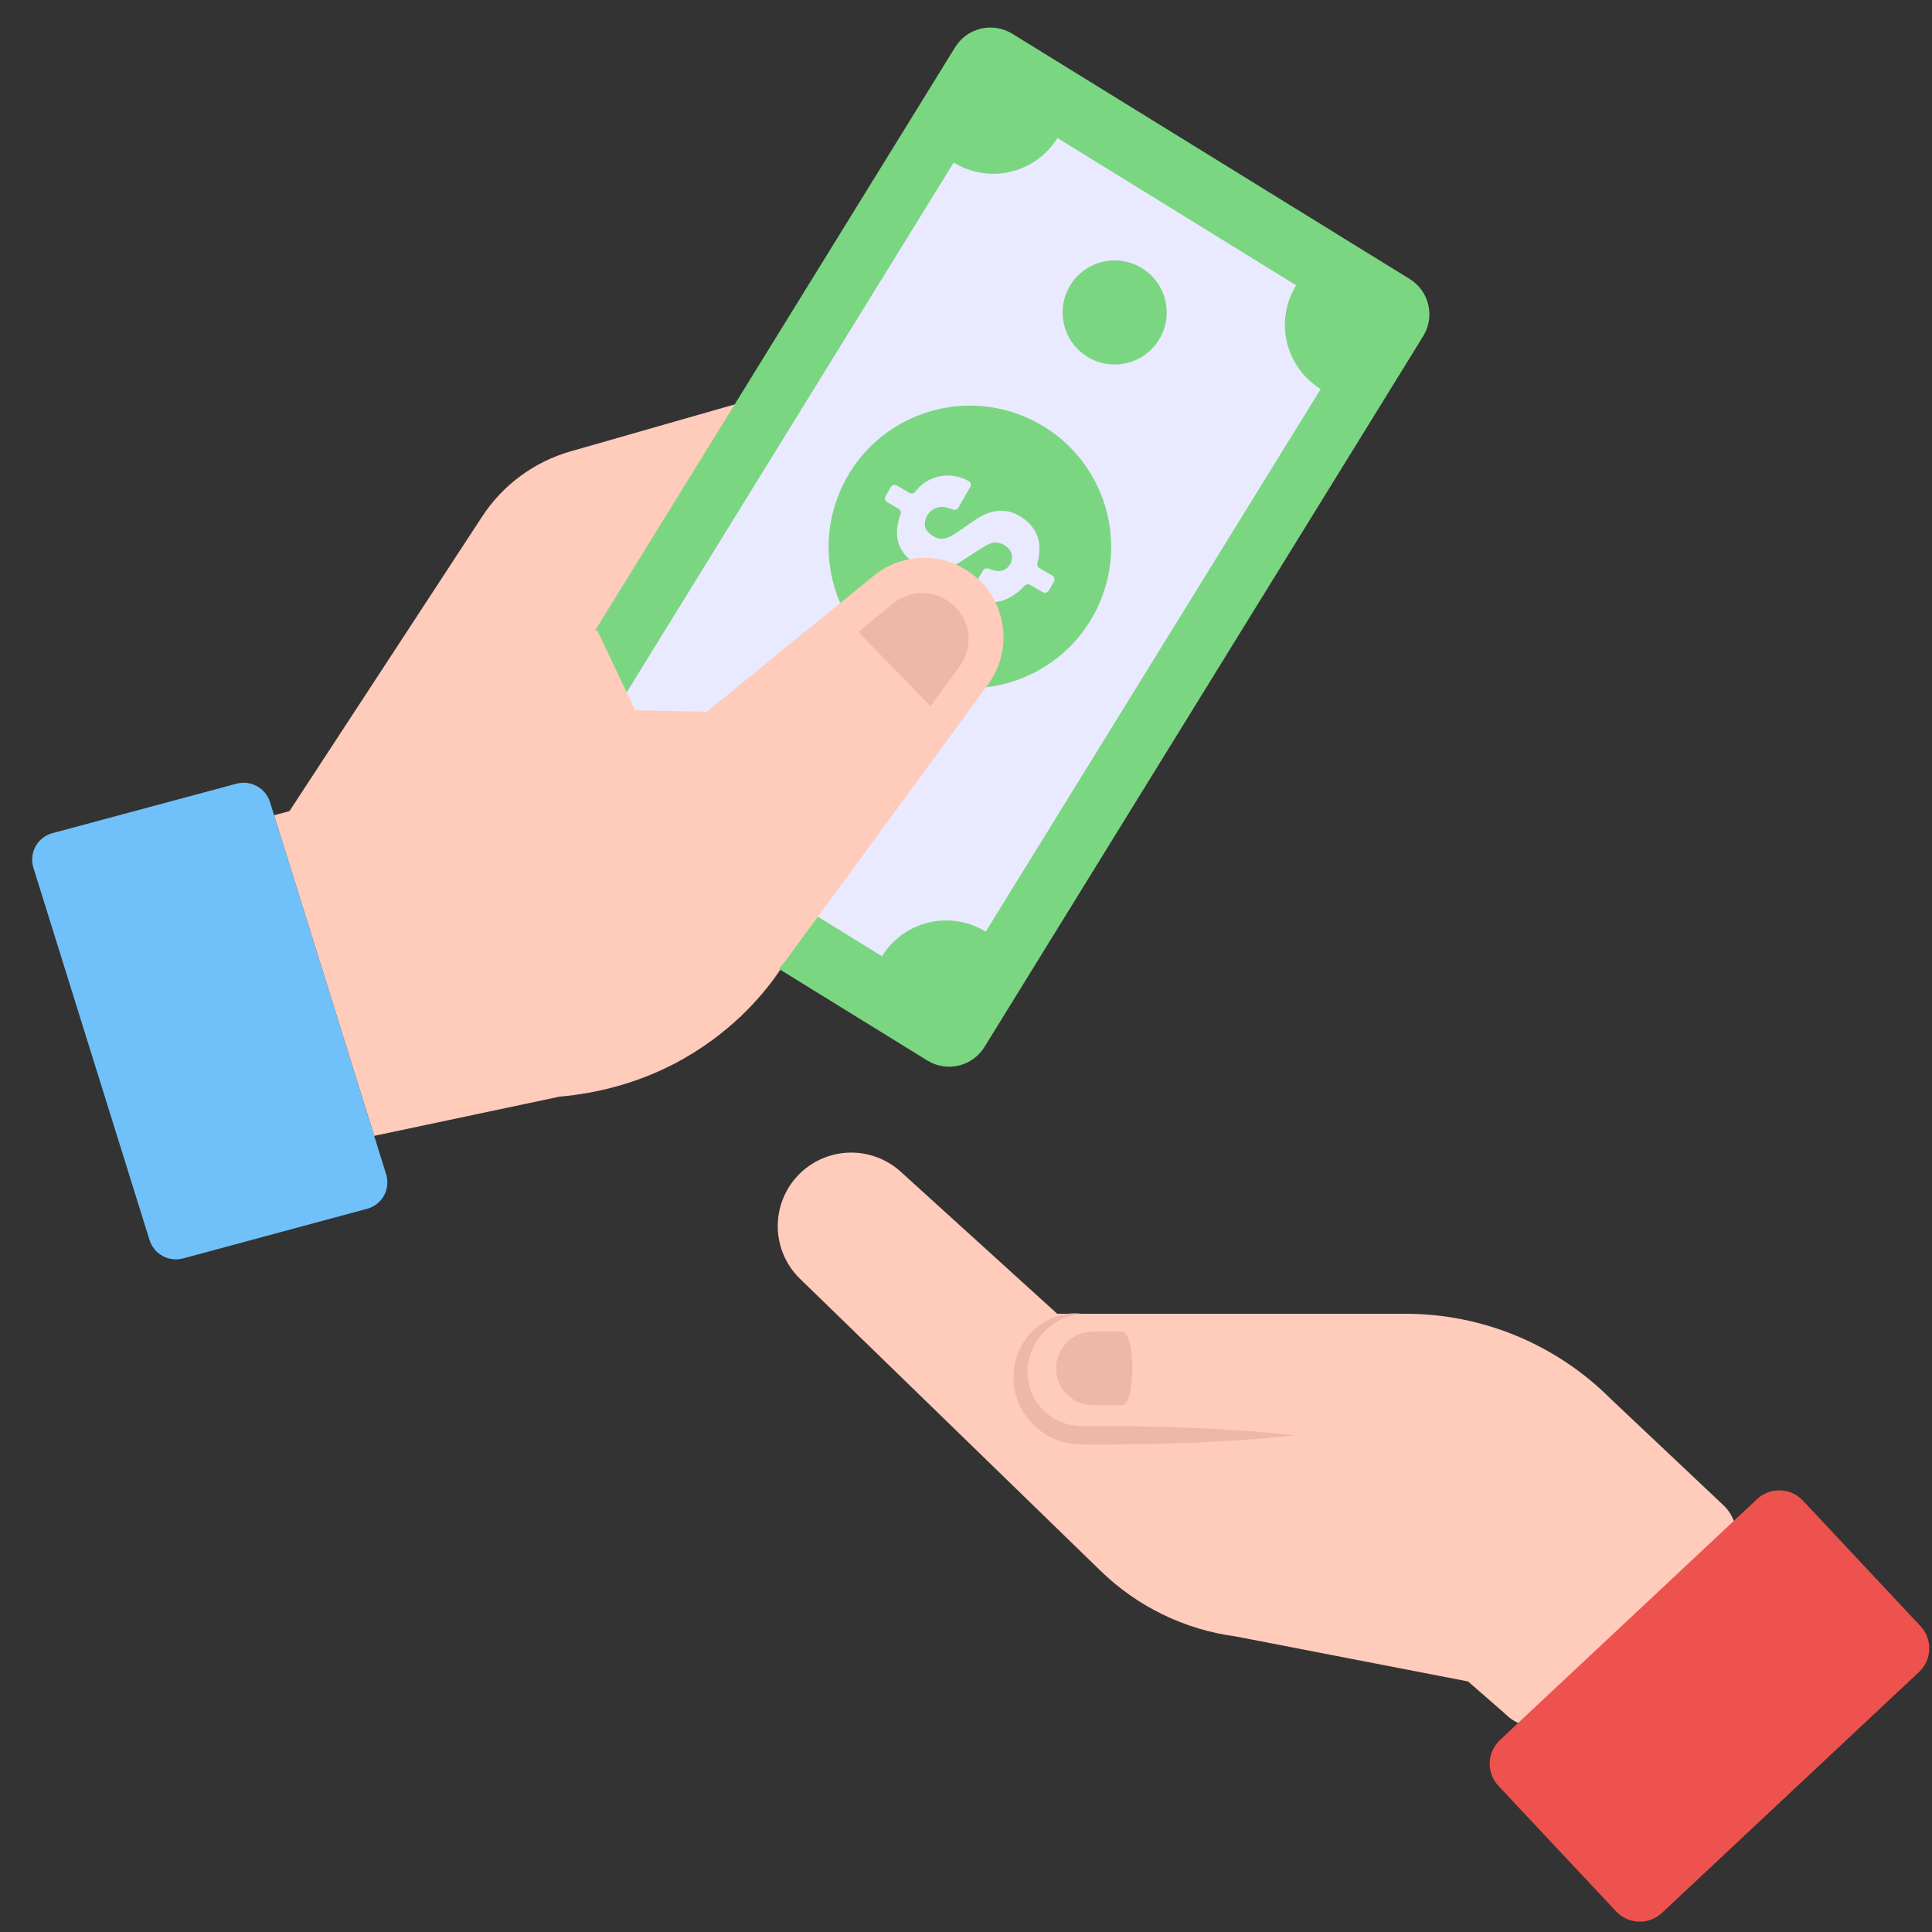 <svg width="51" height="51" viewBox="0 0 51 51" fill="none" xmlns="http://www.w3.org/2000/svg">
<rect x="0" y="0" width="51" height="51" fill="#333333" stroke="none"/>
<path d="M39.739 45.246L38.753 44.386L32.62 43.198C31.278 43.02 30.029 42.414 29.058 41.471L21.106 33.745C20.746 33.39 20.54 32.907 20.531 32.401C20.521 31.896 20.71 31.406 21.056 31.037C21.403 30.669 21.879 30.45 22.385 30.427C22.89 30.405 23.384 30.581 23.762 30.917L27.908 34.68H37.103C39.133 34.68 41.079 35.487 42.514 36.922L45.515 39.754C45.965 40.206 45.953 40.941 45.486 41.378L41.322 45.281C40.873 45.702 40.169 45.686 39.739 45.246Z" fill="#FFCBBA"/>
<path d="M28.543 34.68C28.096 34.621 27.618 34.797 27.269 35.124C27.093 35.296 26.957 35.503 26.868 35.732C26.78 35.961 26.741 36.206 26.756 36.451C26.774 36.952 27.04 37.436 27.438 37.75C27.638 37.909 27.875 38.019 28.123 38.08C28.248 38.111 28.375 38.127 28.503 38.13L28.842 38.135C30.62 38.128 32.398 38.084 34.176 37.888C32.398 37.692 30.62 37.647 28.842 37.64L28.514 37.641C28.419 37.64 28.325 37.629 28.233 37.609C28.048 37.566 27.874 37.487 27.72 37.377C27.407 37.158 27.194 36.803 27.14 36.416C27.009 35.634 27.63 34.764 28.543 34.68Z" fill="#EFB7A8"/>
<path d="M43.872 50.496L50.658 44.136C50.824 43.98 50.921 43.766 50.928 43.539C50.935 43.312 50.852 43.091 50.697 42.926L47.592 39.612C47.437 39.446 47.222 39.349 46.995 39.342C46.768 39.334 46.547 39.417 46.382 39.573L39.595 45.933C39.513 46.01 39.447 46.102 39.401 46.204C39.354 46.307 39.328 46.417 39.325 46.53C39.321 46.642 39.34 46.754 39.379 46.86C39.419 46.965 39.479 47.061 39.556 47.144L42.661 50.456C42.817 50.622 43.031 50.719 43.258 50.726C43.485 50.734 43.706 50.651 43.872 50.496Z" fill="#ED524E"/>
<path d="M27.881 36.121C27.881 36.249 27.906 36.375 27.955 36.493C28.003 36.611 28.075 36.718 28.165 36.808C28.255 36.898 28.362 36.97 28.48 37.019C28.598 37.067 28.724 37.092 28.852 37.092H29.622C29.98 37.092 29.98 35.15 29.622 35.15H28.852C28.317 35.15 27.881 35.586 27.881 36.121Z" fill="#EFB7A8"/>
<path d="M7.234 21.521L7.641 21.412L12.73 13.632C13.275 12.799 14.102 12.19 15.058 11.916L19.503 10.644L15.765 16.64L16.765 18.749L18.659 18.79L23.067 15.196C23.462 14.874 23.962 14.707 24.472 14.727C24.982 14.746 25.467 14.951 25.837 15.302C26.207 15.653 26.436 16.128 26.482 16.636C26.528 17.144 26.387 17.651 26.086 18.063L20.767 25.32C20.767 25.32 19.064 28.564 14.765 28.95L9.877 29.984L7.234 21.521Z" fill="#FFCBBA"/>
<path d="M9.694 31.908L4.827 33.221C4.646 33.268 4.455 33.244 4.292 33.154C4.129 33.065 4.006 32.916 3.949 32.739L0.881 22.905C0.852 22.813 0.843 22.715 0.852 22.619C0.862 22.522 0.891 22.428 0.938 22.343C0.984 22.258 1.048 22.184 1.124 22.124C1.2 22.064 1.288 22.02 1.381 21.994L6.248 20.686C6.429 20.639 6.62 20.663 6.783 20.753C6.946 20.842 7.069 20.991 7.126 21.169L10.193 30.997C10.222 31.09 10.232 31.187 10.222 31.284C10.212 31.38 10.183 31.474 10.137 31.559C10.09 31.644 10.027 31.719 9.95 31.779C9.874 31.839 9.786 31.883 9.693 31.908H9.694Z" fill="#70C1F9"/>
<path d="M26.721 0.89L37.213 7.365C37.727 7.683 37.887 8.358 37.569 8.873L25.987 27.638C25.912 27.76 25.813 27.867 25.696 27.951C25.579 28.035 25.447 28.096 25.307 28.129C25.167 28.162 25.022 28.167 24.88 28.144C24.738 28.121 24.602 28.07 24.479 27.995L13.988 21.52C13.865 21.445 13.759 21.346 13.675 21.229C13.591 21.112 13.53 20.98 13.497 20.84C13.464 20.7 13.459 20.555 13.482 20.413C13.505 20.271 13.556 20.135 13.631 20.012L25.213 1.247C25.288 1.125 25.387 1.019 25.504 0.934C25.621 0.85 25.753 0.79 25.893 0.756C26.033 0.723 26.178 0.718 26.32 0.741C26.462 0.764 26.598 0.815 26.721 0.89Z" fill="#7BD681"/>
<path d="M26.021 24.594C25.572 24.317 25.031 24.23 24.518 24.351C24.004 24.473 23.56 24.794 23.283 25.243L16.982 21.354C17.12 21.131 17.212 20.884 17.254 20.626C17.295 20.368 17.286 20.104 17.226 19.85C17.165 19.596 17.056 19.356 16.903 19.144C16.75 18.932 16.556 18.752 16.334 18.615L25.175 4.29C25.398 4.428 25.645 4.52 25.903 4.561C26.161 4.603 26.425 4.594 26.679 4.534C26.933 4.473 27.173 4.364 27.385 4.211C27.597 4.058 27.777 3.864 27.914 3.642L34.215 7.531C33.938 7.98 33.85 8.521 33.972 9.034C34.093 9.548 34.414 9.992 34.863 10.269L26.021 24.594Z" fill="#E9E9FF"/>
<path d="M30.143 7.078C30.297 7.172 30.43 7.296 30.536 7.442C30.642 7.588 30.718 7.753 30.76 7.929C30.802 8.104 30.809 8.286 30.781 8.464C30.753 8.643 30.689 8.813 30.595 8.967C30.501 9.121 30.377 9.254 30.231 9.36C30.085 9.466 29.919 9.542 29.744 9.584C29.569 9.626 29.387 9.633 29.208 9.605C29.03 9.577 28.859 9.513 28.706 9.419C28.395 9.228 28.173 8.922 28.088 8.568C28.004 8.214 28.063 7.84 28.254 7.53C28.444 7.219 28.75 6.997 29.105 6.912C29.459 6.828 29.833 6.887 30.143 7.078ZM22.496 19.468C22.649 19.562 22.783 19.686 22.889 19.832C22.995 19.978 23.071 20.143 23.113 20.319C23.155 20.494 23.162 20.676 23.134 20.855C23.105 21.033 23.042 21.203 22.948 21.357C22.853 21.511 22.73 21.645 22.584 21.75C22.438 21.856 22.272 21.933 22.097 21.974C21.921 22.017 21.739 22.023 21.561 21.995C21.383 21.967 21.212 21.904 21.058 21.809C20.748 21.619 20.526 21.312 20.441 20.958C20.356 20.604 20.416 20.23 20.606 19.92C20.797 19.609 21.103 19.387 21.457 19.302C21.812 19.218 22.185 19.277 22.496 19.468Z" fill="#7BD681"/>
<path d="M29.106 15.712C29.811 13.777 28.813 11.637 26.878 10.933C24.943 10.229 22.803 11.226 22.099 13.162C21.394 15.097 22.392 17.237 24.327 17.941C26.262 18.645 28.402 17.648 29.106 15.712Z" fill="#7BD681"/>
<path d="M24.008 14.765C23.669 14.471 23.616 14.089 23.739 13.673L23.772 13.57C23.781 13.544 23.781 13.515 23.771 13.49C23.762 13.464 23.744 13.443 23.72 13.429L23.42 13.255C23.393 13.24 23.373 13.214 23.365 13.184C23.357 13.154 23.361 13.122 23.377 13.095L23.512 12.86C23.52 12.847 23.53 12.835 23.543 12.826C23.555 12.816 23.569 12.809 23.584 12.806C23.599 12.802 23.615 12.801 23.63 12.803C23.646 12.805 23.661 12.81 23.674 12.818L24.007 13.01C24.031 13.024 24.059 13.029 24.086 13.024C24.113 13.02 24.138 13.006 24.156 12.984C24.199 12.935 24.241 12.877 24.286 12.836C24.458 12.681 24.674 12.584 24.905 12.559C25.135 12.534 25.367 12.583 25.568 12.698C25.581 12.705 25.593 12.716 25.602 12.728C25.612 12.74 25.619 12.754 25.623 12.769C25.627 12.784 25.628 12.8 25.626 12.815C25.623 12.831 25.618 12.845 25.611 12.859L25.298 13.399C25.284 13.423 25.262 13.441 25.236 13.451C25.21 13.46 25.181 13.46 25.155 13.451C25.099 13.429 25.042 13.41 24.983 13.395C24.87 13.367 24.751 13.383 24.649 13.439C24.548 13.496 24.471 13.589 24.436 13.7C24.394 13.83 24.405 13.954 24.509 14.054C24.641 14.181 24.797 14.26 24.981 14.202C25.09 14.169 25.19 14.101 25.288 14.037C25.484 13.909 25.668 13.759 25.871 13.643C26.302 13.397 26.715 13.435 27.082 13.739C27.444 14.041 27.503 14.431 27.384 14.864V14.865C27.377 14.89 27.379 14.917 27.389 14.941C27.398 14.965 27.416 14.985 27.439 14.998L27.778 15.193C27.791 15.201 27.803 15.211 27.812 15.223C27.822 15.236 27.829 15.25 27.833 15.265C27.837 15.28 27.838 15.296 27.836 15.311C27.834 15.326 27.828 15.341 27.821 15.355L27.686 15.589C27.678 15.602 27.667 15.614 27.655 15.624C27.643 15.633 27.628 15.64 27.613 15.644C27.598 15.648 27.583 15.649 27.567 15.646C27.552 15.644 27.537 15.639 27.524 15.631L27.195 15.441C27.172 15.427 27.146 15.422 27.12 15.426C27.094 15.43 27.07 15.442 27.052 15.461C26.831 15.691 26.554 15.882 26.239 15.895C26.046 15.902 25.854 15.86 25.681 15.774C25.666 15.767 25.653 15.757 25.643 15.745C25.632 15.732 25.624 15.718 25.619 15.703C25.614 15.687 25.613 15.671 25.615 15.654C25.617 15.638 25.622 15.623 25.63 15.609L25.947 15.062C25.961 15.037 25.983 15.018 26.01 15.009C26.037 14.999 26.067 15 26.093 15.011C26.118 15.021 26.143 15.03 26.169 15.039C26.378 15.111 26.533 15.074 26.638 14.932C26.737 14.797 26.743 14.641 26.655 14.518C26.545 14.366 26.319 14.277 26.154 14.342C26.037 14.387 25.929 14.459 25.821 14.526C25.596 14.665 25.383 14.829 25.147 14.944C24.734 15.145 24.343 15.056 24.008 14.765Z" fill="#E9E9FF"/>
<path d="M20.768 25.32L26.086 18.063C26.387 17.651 26.528 17.144 26.482 16.636C26.437 16.128 26.207 15.653 25.837 15.302C25.467 14.951 24.982 14.746 24.472 14.727C23.962 14.707 23.463 14.874 23.067 15.196L18.659 18.79L16.766 18.749L15.767 16.64L13.328 17.345L12.099 20.314L13.634 24.276L14.863 26.953L17.845 27.215L19.543 26.84L20.768 25.32Z" fill="#FFCBBA"/>
<path d="M25.332 17.595L24.562 18.64L22.656 16.681L23.576 15.931C23.793 15.752 24.064 15.655 24.345 15.655C24.645 15.655 24.93 15.766 25.152 15.96C25.632 16.381 25.704 17.083 25.332 17.595Z" fill="#EFB7A8"/>
</svg>
